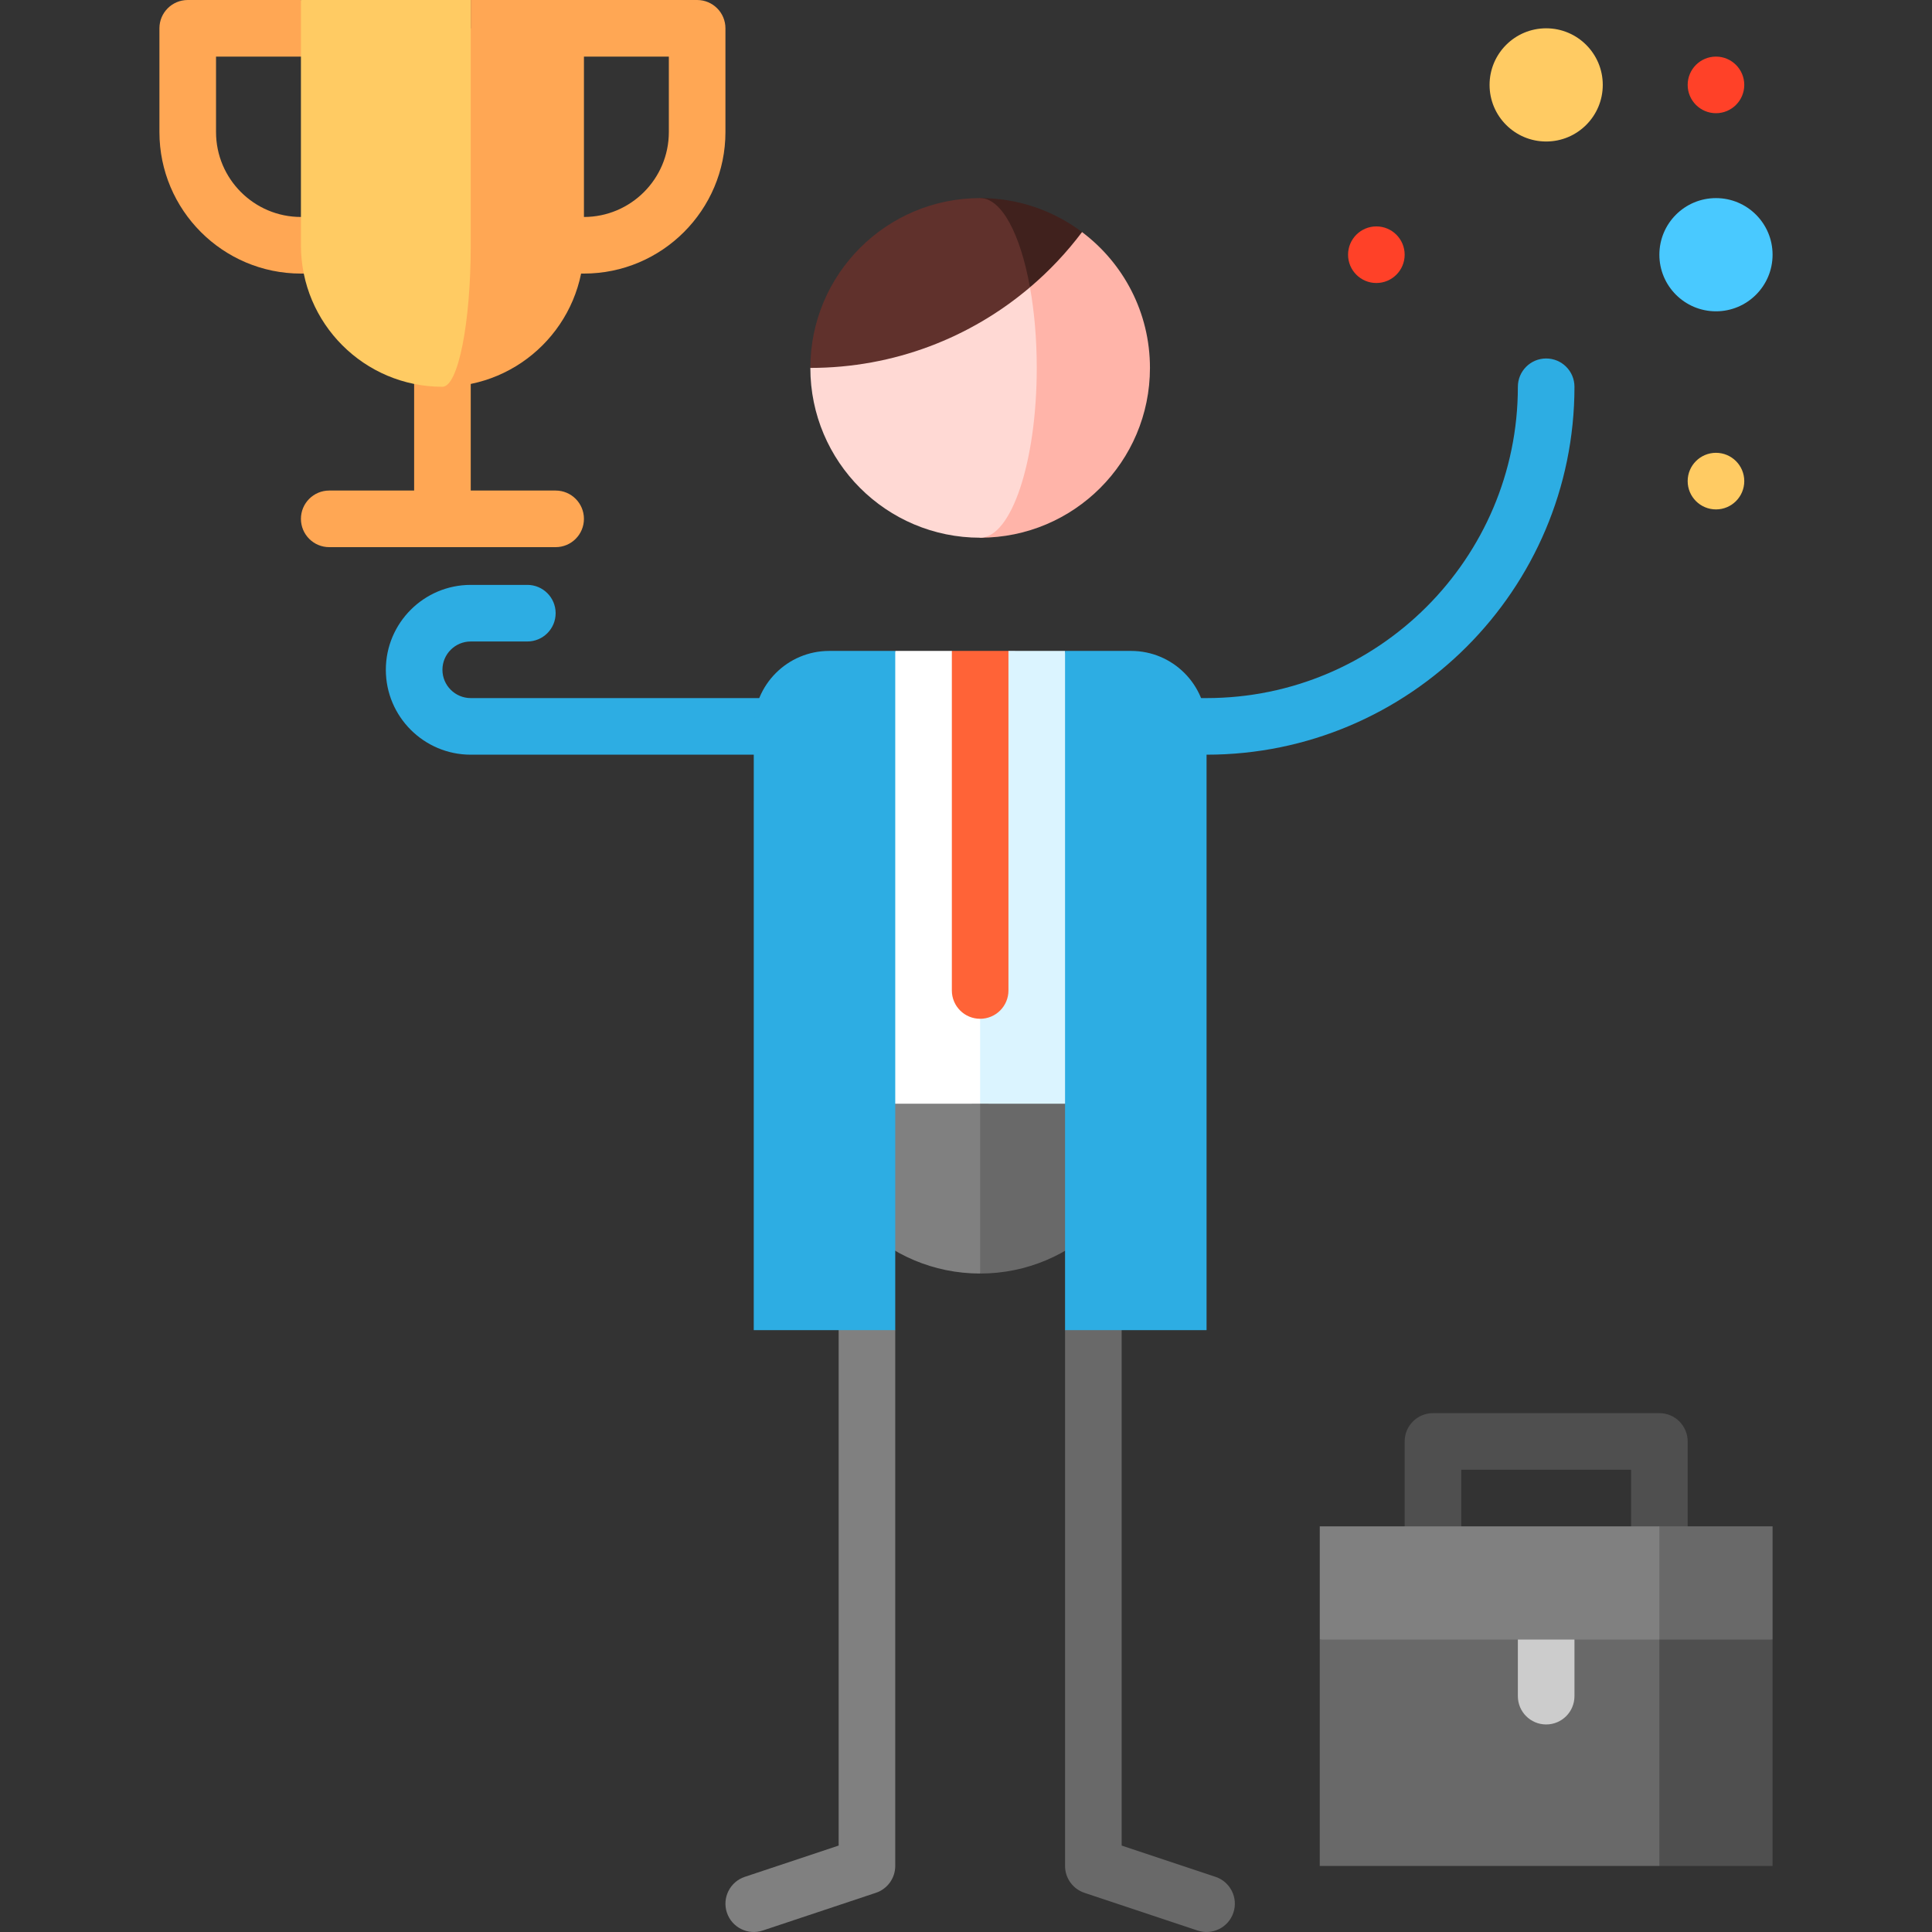 <?xml version="1.0" encoding="iso-8859-1"?>
<!-- Generator: Adobe Illustrator 19.0.0, SVG Export Plug-In . SVG Version: 6.00 Build 0)  -->
<svg version="1.1" id="Capa_1" xmlns="http://www.w3.org/2000/svg" xmlns:xlink="http://www.w3.org/1999/xlink" x="0px" y="0px"
     viewBox="0 0 512 512" style="enable-background:new 0 0 512 512;" xml:space="preserve">
<rect x="0" y="0" width="512" height="512" fill="#333333" stroke="none"/>
<path style="fill:#FFA754;" d="M184.75,0h-60v15h52.5v20c0,12.406-10.094,22.5-22.5,22.5h-75c-12.406,0-22.5-10.094-22.5-22.5V15
    h32.5l-10-15h-30c-4.143,0-7.5,3.357-7.5,7.5V35c0,20.678,16.822,37.5,37.5,37.5h75c20.678,0,37.5-16.822,37.5-37.5V7.5
    C192.25,3.357,188.893,0,184.75,0z"/>
<path style="fill:#808080;" d="M222.25,332.5v156.592l-24.87,8.29c-3.93,1.31-6.053,5.557-4.744,9.487
    c1.31,3.93,5.559,6.054,9.487,4.744l29.998-10c3.062-1.021,5.128-3.887,5.128-7.115V352.5L222.25,332.5z"/>
<path style="fill:#696969;" d="M297.25,332.5v156.592l24.87,8.29c3.93,1.31,6.053,5.557,4.744,9.487
    c-1.31,3.93-5.559,6.054-9.487,4.744l-29.998-10c-3.062-1.021-5.128-3.887-5.128-7.115V352.5L297.25,332.5z"/>
<g>
    <path style="fill:#2DADE3;" d="M124.75,185c-4.136,0-7.5-3.364-7.5-7.5s3.364-7.5,7.5-7.5h15c4.143,0,7.5-3.357,7.5-7.5
        s-3.357-7.5-7.5-7.5h-15c-12.406,0-22.5,10.094-22.5,22.5s10.094,22.5,22.5,22.5h135v-15H124.75z"/>
    <path style="fill:#2DADE3;" d="M409.75,95c-4.143,0-7.5,3.357-7.5,7.5c0,45.49-37.01,82.5-82.5,82.5h-60v15h60
        c53.762,0,97.5-43.738,97.5-97.5C417.25,98.357,413.893,95,409.75,95z"/>
</g>
<path style="fill:#4F4F4F;" d="M447.25,432h-15v-42.5h-45V432h-15v-50c0-4.143,3.357-7.5,7.5-7.5h60c4.143,0,7.5,3.357,7.5,7.5V432z
    "/>
<g>
    <path style="fill:#FFA754;" d="M147.25,145h-60c-4.143,0-7.5-3.357-7.5-7.5s3.357-7.5,7.5-7.5h60c4.143,0,7.5,3.357,7.5,7.5
        S151.393,145,147.25,145z"/>
    <path style="fill:#FFA754;" d="M117.25,72.5v65V72.5z"/>
    <rect x="109.75" y="72.5" style="fill:#FFA754;" width="15" height="65"/>
    <path style="fill:#FFA754;" d="M124.75,7.5l-7.5,95c20.711,0,37.5-16.789,37.5-37.5s0-57.5,0-57.5H124.75z"/>
</g>
<path style="fill:#FFCB63;" d="M124.75,65c0-20.711,0-65,0-65h-45c0,0,0,44.289,0,65s16.789,37.5,37.5,37.5
    C121.392,102.5,124.75,85.711,124.75,65z"/>
<path style="fill:#696969;" d="M244.75,247.5l15,90c24.853,0,45-20.147,45-45L244.75,247.5z"/>
<path style="fill:#808080;" d="M214.75,292.5c0,24.853,20.147,45,45,45v-90L214.75,292.5z"/>
<polygon style="fill:#DBF4FF;" points="282.25,172.5 267.25,172.488 229.75,232.494 259.75,292.488 309.75,292.5 "/>
<polygon style="fill:#FFFFFF;" points="259.75,182.488 252.25,172.491 237.25,172.5 209.75,292.5 259.75,292.488 "/>
<g>
    <path style="fill:#2DADE3;" d="M219.756,172.5c-11.046,0-20,8.954-20,20l-0.006,160h37.5v-180H219.756z"/>
    <path style="fill:#2DADE3;" d="M299.75,172.5h-17.5v180h37.5v-160C319.75,181.454,310.796,172.5,299.75,172.5z"/>
</g>
<path style="fill:#FF6337;" d="M252.25,172.5v89.988c0,4.143,3.357,7.5,7.5,7.5c4.143,0,7.5-3.357,7.5-7.5V172.5H252.25z"/>
<circle style="fill:#FFCB63;" cx="409.75" cy="22.5" r="15"/>
<circle style="fill:#49C9FF;" cx="454.75" cy="67.5" r="15"/>
<circle style="fill:#FFCB63;" cx="454.75" cy="127.5" r="7.5"/>
<g>
    <circle style="fill:#FF4128;" cx="364.75" cy="67.5" r="7.5"/>
    <circle style="fill:#FF4128;" cx="454.75" cy="22.5" r="7.5"/>
</g>
<polygon style="fill:#4F4F4F;" points="394.75,414.5 439.75,494.5 469.75,494.5 469.75,434.5 "/>
<polygon style="fill:#696969;" points="349.75,434.5 349.75,494.5 439.75,494.5 439.75,414.5 "/>
<path style="fill:#CCCCCC;" d="M402.25,424.5v25c0,4.143,3.357,7.5,7.5,7.5s7.5-3.357,7.5-7.5v-25H402.25z"/>
<polygon style="fill:#696969;" points="439.75,404.5 404.75,419.5 439.75,434.5 469.75,434.5 469.75,404.5 "/>
<rect x="349.75" y="404.5" style="fill:#808080;" width="90" height="30"/>
<path style="fill:#FFB4A9;" d="M286.75,61.5h-27v81c24.85,0,45-20.15,45-45C304.75,82.78,297.68,69.7,286.75,61.5z"/>
<path style="fill:#FFD9D4;" d="M272.95,76.14c1.15,6.36,1.8,13.63,1.8,21.36c0,24.85-6.72,45-15,45c-24.85,0-45-20.15-45-45
    L272.95,76.14z"/>
<path style="fill:#40211D;" d="M286.75,61.5c-4.04,5.38-8.67,10.29-13.8,14.64l-13.2-23.64C269.87,52.5,279.23,55.85,286.75,61.5z"
    />
<path style="fill:#60312C;" d="M214.75,97.5c0-24.85,20.15-45,45-45c5.7,0,10.67,9.56,13.2,23.64
    C257.26,89.46,236.94,97.5,214.75,97.5z"/>
<g>
</g>
<g>
</g>
<g>
</g>
<g>
</g>
<g>
</g>
<g>
</g>
<g>
</g>
<g>
</g>
<g>
</g>
<g>
</g>
<g>
</g>
<g>
</g>
<g>
</g>
<g>
</g>
<g>
</g>
</svg>